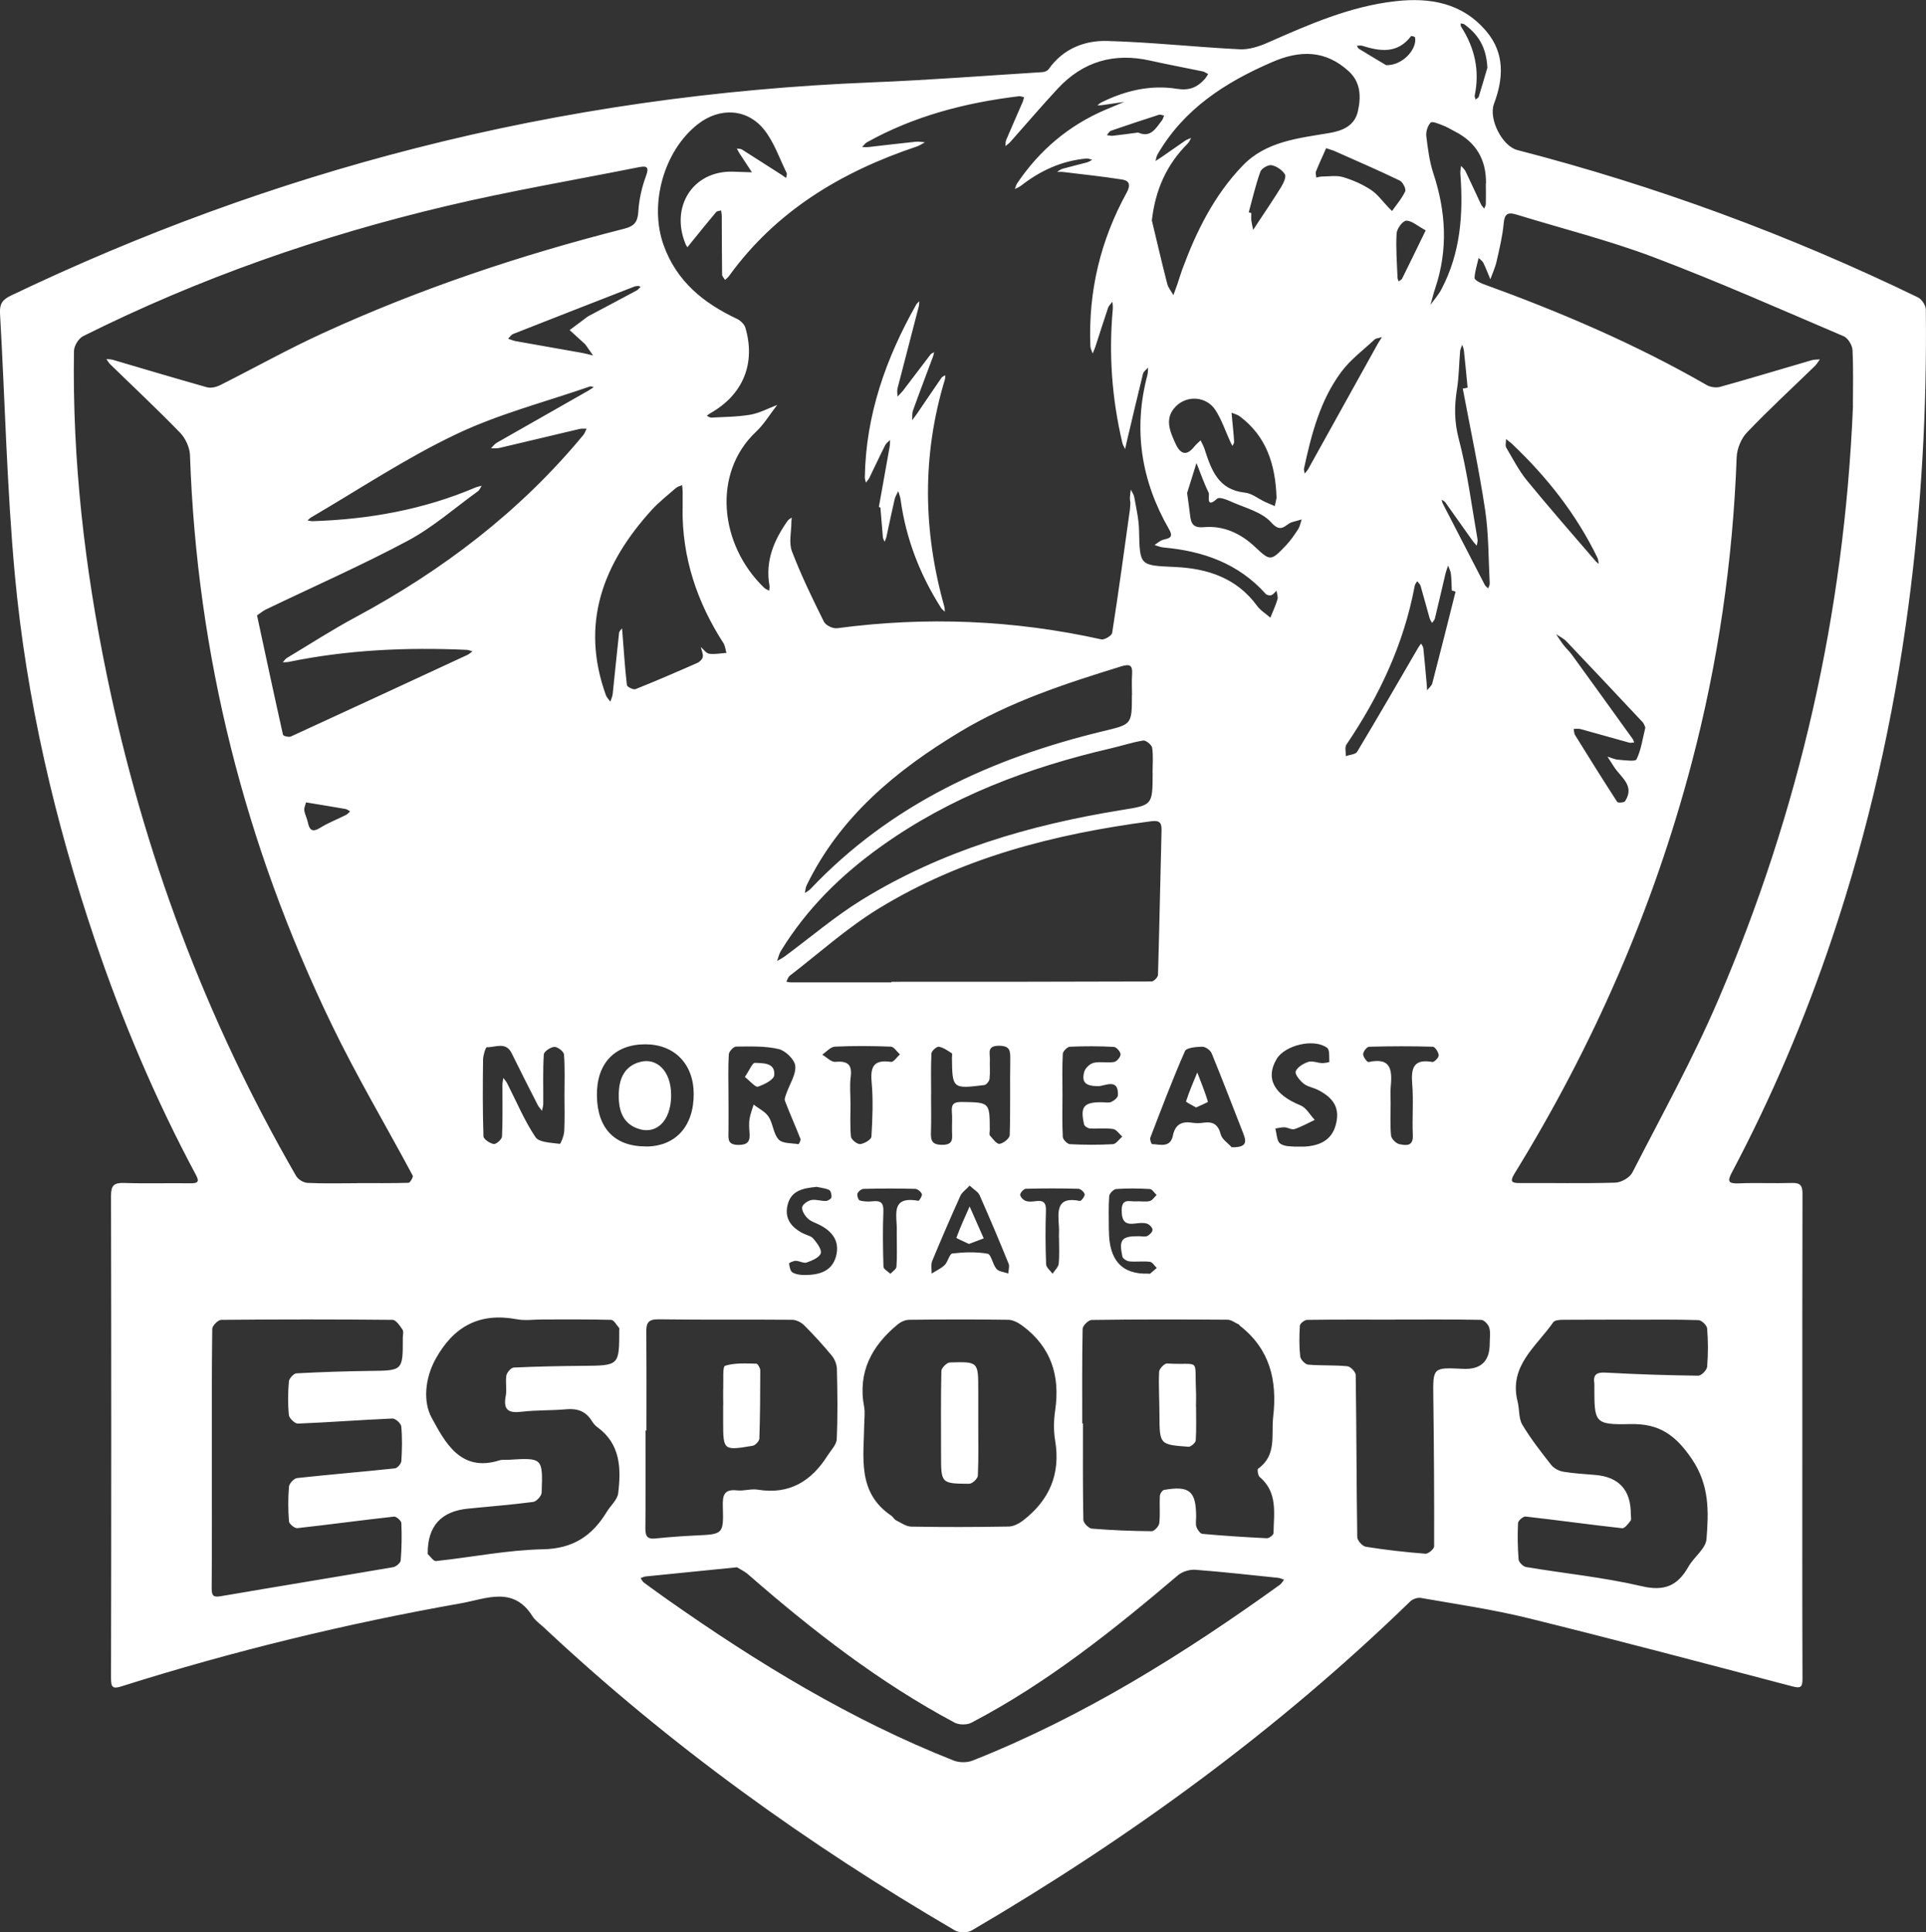 <?xml version="1.0" encoding="UTF-8"?>
<svg id="Layer_2" data-name="Layer 2" xmlns="http://www.w3.org/2000/svg" viewBox="0 0 238.74 239.52">
  <rect x="0" y="0" width="238.74" height="239.52" fill="#333333" stroke="none"/>
  <defs>
    <style>
      .cls-1 {
        fill: #fff;
      }
    </style>
  </defs>
  <g id="Layer_1-2" data-name="Layer 1">
    <g>
      <path class="cls-1" d="m223.41,178.05c0,10.02-.02,20.05.02,30.07,0,1.07-.25,1.19-1.23.94-10.91-2.86-21.81-5.76-32.76-8.46-4.38-1.08-8.87-1.73-13.32-2.51-.41-.07-1.01.14-1.31.43-16.38,15.9-34.67,29.26-54.34,40.78-.54.32-1.58.32-2.12,0-18.29-10.69-35.4-22.99-50.88-37.5-.51-.48-1.12-.89-1.48-1.46-2.37-3.76-5.74-2.14-8.82-1.59-14.25,2.52-28.28,5.93-42.08,10.29-1.1.35-1.33.17-1.33-1,.04-19.93.04-39.86,0-59.8,0-1.3.37-1.63,1.63-1.59,2.74.09,5.5,0,8.24.04.95.01,1.09-.24.65-1.05-5.01-9.36-9.14-19.11-12.53-29.16-4.96-14.71-8.48-29.77-9.91-45.22C.85,60.48.62,49.64,0,38.83c-.06-1.13.29-1.68,1.34-2.18,16.12-7.72,32.82-13.85,50.14-18.27,18.57-4.75,37.45-7.4,56.61-8.17,7.06-.28,14.11-.83,21.16-1.27.26-.02.61-.18.75-.38,1.77-2.51,4.42-3.56,7.25-3.48,5.48.15,10.94.76,16.42,1.03,1.15.06,2.41-.35,3.49-.83,5.1-2.25,10.2-4.5,15.82-5.13,4.32-.49,8.31.23,11.27,3.74,2.3,2.73,2.12,5.83.94,8.98-.7,1.87,1.02,5.25,2.89,5.73,17.16,4.43,33.71,10.53,49.65,18.26.48.23.98.99.99,1.51.14,12.28-.54,24.51-2.15,36.69-1.86,14.07-4.96,27.84-9.49,41.29-3.36,9.99-7.46,19.66-12.39,28.97-.58,1.09-.5,1.43.82,1.38,2.2-.09,4.41.02,6.62-.05,1.03-.03,1.3.32,1.3,1.33-.03,10.02-.02,20.05-.02,30.07Zm-83.31-115.83c0-.09-.05-.32-.04-.55.02-.33.07-.65.11-.97.14.29.36.57.42.88.24,1.37.57,2.74.6,4.12.1,4.5.06,4.38,4.53,4.59,3.98.19,7.59,1.37,10.1,4.81.42.58,1.09.98,1.65,1.47.3-.75.65-1.49.88-2.27.09-.32-.07-.72-.11-1.08-.21.2-.4.47-.65.56-.19.07-.56,0-.7-.16-3.38-3.78-7.77-5.31-12.66-5.75-.38-.03-.75-.2-1.12-.31.35-.22.67-.53,1.05-.64.75-.2,1.36-.26.74-1.33-3.45-6-4.46-12.36-2.67-19.11.08-.29.05-.61.08-.91-.22.25-.56.48-.63.77-.7,2.83-1.36,5.67-2.03,8.5-.07.28-.12.56-.18.83-.12-.26-.29-.51-.35-.78-1.29-5.47-1.7-10.99-1.18-16.59.03-.29-.03-.59-.05-.89-.19.25-.45.48-.54.76-.55,1.61-1.05,3.23-1.58,4.84-.09.28-.22.54-.33.81-.1-.3-.27-.6-.28-.91-.27-6.77,1.25-13.13,4.51-19.05.51-.93.32-1.46-.55-1.6-2.44-.39-4.9-.64-7.35-.94-.24-.03-.5,0-.74-.01.22-.13.43-.32.68-.39,1-.28,2.02-.51,3.03-.79.23-.06.44-.21.65-.32-.24-.06-.49-.18-.72-.16-3.06.28-5.72,1.5-8.12,3.38-.22.17-.5.27-.75.4.09-.24.15-.5.29-.71,2.75-4.08,6.35-7.14,10.88-9.09.79-.34,1.59-.67,2.39-1-.91.13-1.81.27-2.72.4-.2.03-.41.02-.62.03.18-.13.34-.29.54-.38,2.95-1.46,6.08-2.19,9.32-1.67,1.54.25,2.52-.18,3.45-1.2.17-.19.29-.42.43-.63-.23-.11-.44-.28-.68-.33-2.16-.45-4.33-.85-6.47-1.33-4.5-1.02-8.36.09-11.5,3.47-2,2.15-3.89,4.38-5.84,6.57-.18.21-.42.37-.64.55.03-.26,0-.54.1-.77.66-1.56,1.35-3.11,2.02-4.66.09-.2.13-.42.19-.63-.21-.04-.43-.14-.63-.12-6.62.8-12.98,2.44-18.85,5.71-.23.13-.39.39-.59.59.26,0,.53.03.78,0,1.96-.22,3.91-.46,5.87-.66.37-.04.76.04,1.14.07-.35.18-.68.41-1.04.53-9.3,3.12-17.41,7.96-23.27,16.07-.13.18-.32.31-.48.46-.12-.22-.35-.44-.36-.66-.03-2.41-.03-4.82-.04-7.23,0-.24-.05-.48-.08-.72-.21.06-.5.06-.62.2-1.07,1.27-2.11,2.57-3.16,3.86-.13.16-.27.33-.4.5-.07-.12-.17-.24-.22-.37-1.94-4.67.91-9.1,5.79-9,.81.02,1.62.05,2.43.08-.52-.8-1.05-1.59-1.57-2.39-.11-.18-.2-.37-.3-.56.22.04.47.02.64.13,1.65,1.04,3.29,2.1,4.93,3.15.18.12.36.25.53.37.03-.21.15-.46.07-.62-.88-1.79-1.54-3.76-2.74-5.3-2.11-2.7-5.55-2.87-8.26-.75-4.23,3.3-6.08,9.94-4.24,15.03,1.61,4.46,4.94,7.16,9.07,9.1.43.2.92.66,1.05,1.09,1.32,4.45-.3,8.34-4.33,10.61-.16.09-.3.21-.45.32.19.08.38.24.56.23,1.61-.09,3.25-.09,4.83-.36,1.15-.2,2.23-.79,3.34-1.21-.88,1.12-1.62,2.39-2.65,3.35-5.42,5.12-4.51,13.97,1.02,19.3.17.17.42.26.64.38.01-.22.07-.44.03-.65-.54-3.04.56-5.62,2.26-8.03.12-.17.33-.26.5-.39-.01.18-.04.36-.04.55,0,1.22-.34,2.57.07,3.64,1.14,2.98,2.54,5.86,3.96,8.72.22.45,1.11.88,1.63.81,11-1.47,21.91-1.03,32.75,1.38.39.09,1.3-.46,1.35-.8.8-5.09,1.49-10.19,2.2-15.29.04-.27.04-.54.06-.95Zm-95.84,84.45c2.13,0,4.26.02,6.38-.04.19,0,.61-.72.52-.89-3.35-6.27-7-12.4-10.08-18.8-10.74-22.26-16.68-45.75-17.53-70.5-.03-.95-.55-2.09-1.21-2.78-2.82-2.91-5.79-5.69-8.7-8.52-.18-.18-.3-.42-.45-.63.26.03.53.02.78.09,3.89,1.14,7.78,2.31,11.69,3.41.48.13,1.13-.02,1.6-.25,4.28-2.15,8.47-4.5,12.83-6.49,12.01-5.5,24.5-9.67,37.3-12.92,1.21-.31,1.65-.81,1.73-2.09.09-1.48.42-3,.94-4.4.46-1.24.08-1.32-.94-1.12-7.92,1.58-15.89,2.93-23.74,4.79-15.62,3.69-30.71,8.96-45.09,16.15-.55.28-1.11,1.19-1.12,1.82-.22,13.55,1.33,26.93,4.07,40.19,4.52,21.95,12.26,42.68,23.47,62.1.25.43.92.83,1.42.85,2.05.1,4.1.04,6.15.04ZM229.68,50.32c0-2.14.07-4.54-.05-6.93-.03-.6-.56-1.47-1.08-1.7-7.85-3.35-15.66-6.81-23.64-9.83-5.52-2.08-11.28-3.52-16.93-5.26-1.07-.33-1.49-.1-1.59,1.1-.14,1.57-.52,3.12-.87,4.67-.17.77-.51,1.5-.78,2.25-.29-.68-.55-1.38-.87-2.04-.12-.24-.39-.4-.59-.6-.18.83-.46,1.65-.5,2.48-.01.23.63.59,1.02.73,9.57,3.47,18.91,7.45,27.75,12.54.46.27,1.18.37,1.7.22,3.79-1.06,7.56-2.2,11.34-3.3.31-.09.66-.07.99-.1-.2.27-.36.57-.59.8-2.83,2.75-5.73,5.42-8.45,8.27-.72.75-1.23,2.02-1.27,3.07-.47,12.84-2.31,25.48-5.58,37.9-4.76,18.07-12.18,35.02-21.97,50.92-.6.98-.32,1.16.67,1.15,3.95-.02,7.9.07,11.84-.05.73-.02,1.78-.62,2.11-1.25,3.63-7.08,7.5-14.07,10.63-21.37,10.06-23.43,15.65-47.92,16.72-73.68Zm-119.18,71.48s0-.06,0-.09c10.75,0,21.49,0,32.24-.04.28,0,.79-.52.8-.81.18-5.95.28-11.9.44-17.85.03-1-.2-1.35-1.3-1.2-11.93,1.57-23.46,4.5-33.81,10.85-3.89,2.39-7.33,5.49-10.96,8.29-.21.16-.3.49-.44.74.17.03.34.09.52.09,4.17,0,8.35,0,12.52,0Zm-84.24,58.96h0c0,5.38.02,10.76-.02,16.14,0,.89.19,1.14,1.11.98,7.12-1.22,14.26-2.38,21.38-3.6.36-.06.91-.52.94-.83.12-1.54.15-3.09.08-4.64-.01-.29-.63-.83-.91-.8-4,.44-7.98.99-11.98,1.43-.33.04-1.02-.52-1.04-.85-.11-1.42-.12-2.87,0-4.29.04-.4.62-1.03,1.01-1.07,4.04-.44,8.08-.77,12.12-1.2.31-.03.78-.58.8-.91.09-1.43.12-2.87-.01-4.29-.03-.37-.73-1-1.1-.98-3.9.17-7.8.47-11.7.63-.38.02-1.08-.65-1.13-1.05-.14-1.38-.12-2.79,0-4.17.03-.37.59-.99.93-1.01,3.01-.16,6.03-.26,9.04-.3,4.16-.04,4.16-.01,4.15-4.1,0-.35.13-.79-.04-1.03-.32-.47-.8-1.19-1.22-1.2-7.08-.07-14.16-.07-21.25,0-.39,0-1.1.72-1.11,1.11-.07,5.34-.05,10.68-.05,16.02Zm107.88-4.3s.06,0,.1,0c0,3.98-.03,7.97.05,11.95,0,.39.66,1.06,1.06,1.09,2.46.2,4.94.3,7.41.32.32,0,.89-.61.94-.99.13-1.11.01-2.24.07-3.36.01-.28.3-.73.52-.77,3.17-.55,3.97.14,3.98,3.33,0,.43-.09.89.04,1.27.12.34.47.83.75.85,2.66.24,5.32.41,7.98.54.27.01.81-.4.82-.62.04-2.46.56-5.06-1.72-6.98-.21-.18-.31-.93-.19-1.02,2.35-1.67,1.61-4.16,1.87-6.44.52-4.5-.4-8.37-4.11-11.27-.06-.05-.09-.14-.15-.17-.47-.21-.94-.59-1.41-.59-5.61-.04-11.22-.05-16.83.03-.4,0-1.12.71-1.12,1.11-.08,3.91-.05,7.81-.05,11.72Zm67.93-12.87h0c-2.79.01-5.57,0-8.36.02-.4,0-.99.05-1.17.3-2.08,3.01-5.55,5.4-4.42,9.85.24.94.11,2.06.58,2.85,1.04,1.75,2.32,3.38,3.58,4.99.33.42.95.75,1.49.84,1.29.22,2.61.29,3.92.4q4.48.36,4.46,4.88c0,.27.1.62-.03.8-.29.37-.73.97-1.05.93-4-.44-7.98-1-11.97-1.45-.29-.03-.91.51-.93.8-.07,1.5-.05,3.02.07,4.52.03.35.56.88.93.94,4.77.8,9.6,1.27,14.3,2.37,2.84.67,4.48-.04,5.82-2.41.68-1.2,2.15-2.23,2.24-3.42.27-3.39.39-6.69-1.82-9.94-2.02-2.96-4.02-4.41-7.65-4.32-4.43.1-4.43-.18-4.43-4.64,0-.12.01-.23,0-.35-.17-1.11.22-1.46,1.4-1.39,3.82.21,7.65.33,11.48.38.38,0,1.07-.69,1.1-1.11.13-1.58.13-3.17,0-4.75-.03-.39-.69-1.02-1.08-1.03-2.82-.09-5.65-.05-8.47-.05Zm-110.71,30.7c-4.04.41-7.7.77-11.35,1.14-.21.02-.4.14-.6.21.13.18.22.4.38.53.99.74,2,1.45,3.01,2.17,11.13,7.83,22.69,14.88,35.39,19.9.7.28,1.69.29,2.38.01,13.72-5.44,26.13-13.19,38.05-21.77.23-.16.37-.43.55-.65-.24-.08-.48-.2-.73-.23-3.42-.35-6.84-.74-10.27-1-.7-.05-1.61.22-2.14.67-8.03,6.82-16.23,13.38-25.62,18.29-.55.29-1.51.28-2.06,0-9.33-4.98-17.63-11.42-25.57-18.35-.49-.43-1.11-.72-1.42-.91ZM31.86,76.29c1.09,5.06,2.13,9.94,3.22,14.8.03.15.73.33.98.21,7.3-3.35,14.59-6.73,21.87-10.11.23-.11.42-.29.63-.44-.24-.07-.47-.18-.71-.19-7.41-.33-14.77-.01-22.05,1.49-.24.05-.5.04-.75.05.18-.19.32-.42.54-.55,2.82-1.69,5.58-3.48,8.47-5.03,10.81-5.81,20.41-13.11,28.26-22.61.18-.22.26-.51.39-.77-.29.01-.6-.03-.88.04-3.31.78-6.61,1.57-9.92,2.35-.34.08-.7.03-1.05.04.24-.23.44-.53.73-.69,3.78-2.16,7.57-4.31,11.35-6.46.23-.13.44-.29.66-.43-.16-.03-.34-.13-.47-.08-5.57,1.93-11.36,3.42-16.65,5.95-6.21,2.96-11.99,6.82-17.95,10.3-.15.09-.27.24-.41.36.21.03.41.09.62.09,6.98-.22,13.75-1.43,20.21-4.18.24-.1.51-.14.76-.21-.16.23-.26.53-.47.68-2.88,2.08-5.59,4.48-8.7,6.14-5.75,3.07-11.73,5.7-17.61,8.53-.36.18-.68.45-1.07.72Zm75.27,100.12c-.04,4.17-.95,8.59,3.36,11.49.22.15.35.45.57.56.62.31,1.26.78,1.9.79,4.02.07,8.04.06,12.07-.01.61-.01,1.29-.37,1.8-.76,3.23-2.5,4.65-5.72,3.97-9.85-.21-1.24-.19-2.57,0-3.82.62-4.26-.51-7.81-4.02-10.43-.51-.38-1.18-.76-1.78-.77-4.1-.06-8.2-.05-12.3,0-.48,0-1.03.25-1.41.56-3.23,2.66-5,5.93-4.17,10.26.12.63.02,1.31.02,1.97Zm-26.99.92s-.08,0-.12,0c0,4.06.02,8.12-.02,12.18,0,.95.26,1.32,1.24,1.21,1.65-.17,3.31-.29,4.97-.37,3.43-.16,3.49-.14,3.39-3.57-.04-1.39.12-2.21,1.79-2.02.83.09,1.72-.23,2.54-.09,3.92.64,6.65-1.05,8.66-4.24.42-.66,1.1-1.33,1.13-2.02.13-2.89.09-5.8.02-8.7-.01-.56-.27-1.22-.63-1.65-1.08-1.31-2.23-2.57-3.43-3.77-.36-.36-.97-.67-1.46-.68-5.53-.05-11.06.02-16.59-.06-1.32-.02-1.53.49-1.52,1.61.04,4.06.02,8.12.02,12.18Zm-12.85-13.74v-.02c-1.08,0-2.2.17-3.25-.03-4.59-.85-7.78.86-10.03,4.9-1.36,2.45-1.57,5.35-.51,7.3,1.63,2.99,3.57,6.84,8.42,5.29.32-.1.69-.04,1.04-.06,4.31-.27,4.34-.27,4.18,4.07-.02.41-.64,1.1-1.05,1.15-2.68.35-5.38.56-8.08.83q-5.01.5-4.99,5.52s-.02.1,0,.11c.34.31.71.9,1.02.87,4.42-.47,8.83-1.37,13.25-1.46,3.75-.07,6.12-1.67,7.93-4.65.47-.78,1.32-1.49,1.41-2.31.37-3.08.29-6.11-2.61-8.2-.27-.2-.5-.49-.68-.78-.73-1.17-1.77-1.54-3.12-1.42-1.85.17-3.72.09-5.56.31-1.64.2-2.3-.22-1.97-1.96.16-.82-.06-1.71.08-2.54.07-.38.58-.96.92-.98,2.86-.13,5.72-.19,8.58-.21,4.49-.04,4.49-.03,4.49-4.45,0-.08.03-.18,0-.23-.33-.36-.65-1.01-1-1.02-2.82-.08-5.65-.05-8.47-.05Zm105.66,0c-3.64,0-7.27-.02-10.91.03-.32,0-.89.44-.91.71-.08,1.27-.1,2.56.04,3.82.04.39.62.99.99,1.02,1.61.14,3.25.04,4.86.2.39.04,1.02.7,1.03,1.09.1,6.69.09,13.38.19,20.08,0,.43.65,1.15,1.08,1.21,2.44.39,4.9.67,7.37.86.35.03,1.08-.59,1.08-.91.02-6.15-.02-12.3-.1-18.45-.05-3.74-.08-3.74,3.67-3.56q3.32.17,3.32-3.12c0-.66.12-1.35-.05-1.96-.11-.41-.64-.98-1-.99-3.56-.07-7.12-.04-10.68-.04Zm-30.17-136.26c.63,2.61,1.23,5.23,1.9,7.83.13.51.51.96.77,1.43.16-.45.33-.9.49-1.35.21-.62.39-1.25.62-1.87,1.74-4.72,3.96-9.18,7.47-12.83,2.89-3.02,6.9-3.4,10.75-4.05,1.64-.28,3.13-.88,3.54-2.7.4-1.79.36-3.58-1.13-4.95-2.89-2.65-6.05-2.65-9.53-1.13-5.8,2.51-10.91,5.8-14.17,11.42-.14.24-.18.55-.26.82.22-.14.45-.27.67-.42,1.01-.7,2.02-1.41,3.04-2.11.21-.14.47-.21.71-.32-.14.24-.24.52-.44.71-2.61,2.61-4,5.73-4.43,9.52Zm.09,68.49c0-1.04.1-2.1-.05-3.12-.06-.37-.78-.95-1.11-.9-1.37.22-2.7.67-4.05.98-10.2,2.37-19.85,6-28.45,12.15-4.97,3.55-9.22,7.74-12.41,12.95-.23.37-.32.83-.48,1.25.34-.2.69-.37,1-.6,3.16-2.34,6.17-4.92,9.51-6.98,9.88-6.09,20.81-9.29,32.18-11.13,3.85-.62,3.86-.56,3.87-4.61Zm-58.25-32.82c0-.7,0-1.39,0-2.09,0-.26-.05-.51-.07-.77-.26.12-.56.18-.77.36-1.02.89-2.09,1.73-3,2.72-6.02,6.63-8.89,14.06-5.67,22.97.11.29.36.53.55.79.1-.32.26-.64.29-.97.27-2.52.51-5.05.79-7.57.02-.19.24-.37.36-.55.02.21.05.41.06.62.17,2.14.3,4.29.55,6.42.03.22.8.61,1.07.5,2.58-1.03,5.14-2.14,7.68-3.26.29-.13.62-.47.66-.74.05-.39-.15-.81-.25-1.22.35.29.66.78,1.04.83.7.1,1.43-.06,2.14-.1-.12-.41-.16-.88-.38-1.22-3.28-5.09-5.13-10.62-5.06-16.72Zm55.7,23.14c0-.85-.05-1.71.01-2.55.08-1.09-.25-1.32-1.32-.99-6.91,2.13-13.78,4.37-20.01,8.12-7.91,4.77-14.88,10.51-19.02,19.05-.13.28-.14.62-.21.93.24-.17.52-.3.71-.51,9.89-10.44,22.35-16.16,36.06-19.5,3.73-.91,3.77-.74,3.77-4.55Zm17.92-24.39c-.14-4.26-1.3-7.7-4.58-10.15-.28-.21-.66-.29-1-.44.03.33.06.65.09.98.08.88.18,1.76.23,2.64.01.16-.14.33-.21.5-.08-.16-.18-.32-.25-.48-.61-1.32-1.07-2.74-1.85-3.95-1.1-1.71-3.49-1.91-4.92-.47-1.45,1.47-.74,3.07-.04,4.61q.95,2.09,2.31.4c.24-.29.53-.54.8-.8.17.36.38.72.5,1.1.83,2.57,1.69,5.03,4.99,5.38.87.09,1.67.76,2.5,1.15.4.19.81.34,1.21.52.09-.44.19-.88.21-.99Zm-88.27,74.07h0c0-1.7.07-3.41-.06-5.1-.03-.37-.79-.96-1.19-.94-.47.02-1.29.57-1.31.93-.13,2.04-.05,4.1-.07,6.15,0,.28-.11.56-.16.84-.17-.24-.39-.46-.52-.71-1.09-2.13-2.18-4.27-3.23-6.42-.72-1.48-2.02-.72-3.08-.75-.15,0-.46.99-.47,1.53-.04,3.17-.06,6.35.05,9.51.01.36.79.88,1.27.96.3.05,1.01-.58,1.03-.93.1-2.12.04-4.25.05-6.38,0-.29.07-.58.11-.88.17.23.37.44.49.69,1.14,2.23,2.11,4.58,3.5,6.65.45.67,1.96.68,3.01.83.11.02.52-1.01.55-1.56.08-1.47.03-2.94.03-4.41Zm10.09,6.31c3.66,0,5.93-2.49,5.93-6.49,0-3.73-2.38-6.18-6-6.18-3.81,0-6.05,2.38-6,6.36.05,4.06,2.21,6.31,6.07,6.3Zm100.38-68.79c-.16-.04-.32-.09-.48-.13-.03-.7-.03-1.39-.11-2.08-.04-.35-.23-.68-.35-1.02-.1.32-.23.63-.31.95-.45,1.88-.87,3.76-1.33,5.63-.05.19-.23.36-.35.53-.1-.19-.24-.38-.3-.58-.38-1.33-.73-2.68-1.12-4.01-.06-.22-.28-.39-.42-.58-.11.19-.27.37-.31.58-1.34,7.2-4.38,13.65-8.46,19.67-.23.34-.06.95-.08,1.43.48-.17,1.21-.2,1.41-.54,2.56-4.26,5.05-8.57,7.55-12.87.11-.19.25-.36.37-.54.1.19.26.37.28.56.15,1.42.27,2.84.4,4.26.03.32.05.65.07.97.22-.29.56-.54.64-.86.99-3.79,1.94-7.59,2.89-11.38Zm-90.14,62.48c0,1.51.02,3.01,0,4.52-.02.9-.1,1.59,1.24,1.59,1.33,0,1.44-.6,1.36-1.61-.04-.54-.07-1.09.01-1.62.1-.6.33-1.18.51-1.77.63.5,1.45.88,1.86,1.52.55.85.58,2.11,1.24,2.81.48.52,1.61.44,2.46.58.05,0,.31-.49.24-.66-.62-1.58-1.31-3.12-1.92-4.71-.1-.26.09-.65.2-.97.39-1.13,1.18-2.28,1.08-3.36-.07-.78-1.21-1.89-2.05-2.09-1.7-.4-3.51-.32-5.28-.31-.32,0-.89.61-.91.97-.1,1.69-.04,3.4-.04,5.1Zm25.11-.13h0c0,1.55.04,3.1-.01,4.64-.04,1.04.1,1.6,1.41,1.59,1.4,0,1.22-.8,1.2-1.65-.02-.81.05-1.63-.02-2.44-.08-.97.26-1.24,1.23-1.22,3.46.05,3.46.02,3.47,3.48,0,.23-.09.55.02.68.36.41.84,1.08,1.19,1.03.48-.06,1.25-.68,1.26-1.08.1-3.13.02-6.26.07-9.4.01-1.05-.01-1.68-1.41-1.68-1.51,0-1.09.91-1.12,1.67-.03.81.05,1.63-.04,2.43-.03.29-.39.74-.65.77-3.93.49-3.97.45-4.01-3.38,0-.19.07-.5-.02-.56-.51-.32-1.04-.72-1.61-.81-.26-.04-.89.51-.91.82-.09,1.7-.04,3.4-.04,5.1ZM184.2,22.73q.05-4.47-3.89-6.45c-.48-.24-.94-.54-1.45-.73-.5-.19-1.32-.55-1.52-.35-.37.38-.6,1.12-.54,1.66.19,1.57.39,3.17.88,4.65,1.56,4.73,1.83,9.44.23,14.21-.23.68-.39,1.38-.59,2.07.46-.65,1.01-1.26,1.37-1.96,2.37-4.51,2.71-9.36,2.33-14.32-.02-.31.06-.63.09-.95.19.23.44.43.56.69.65,1.35,1.27,2.72,1.91,4.08.09.19.26.35.4.53.07-.2.2-.39.2-.59.02-.85,0-1.7,0-2.55Zm-31.54,119.49c2.14.06,1.77-.89,1.39-1.87-1.28-3.26-2.53-6.54-3.86-9.78-.16-.38-.76-.81-1.14-.81-.75.01-1.98.11-2.17.55-1.55,3.52-2.91,7.13-4.29,10.73-.08.22.13.79.21.79,1.01.04,2.27.5,2.59-1.06.28-1.37,1.08-1.79,2.38-1.59.45.07.93.07,1.39,0,1.18-.17,1.84.2,2.16,1.45.16.61.88,1.06,1.35,1.59Zm51.3-52.01c-.08-.16-.15-.47-.34-.68-3.14-3.35-6.28-6.69-9.45-10.02-.35-.37-.85-.6-1.28-.89.31.45.59.92.93,1.35.33.43.74.8,1.05,1.23,2.52,3.47,5.02,6.94,7.52,10.42.08.12.11.28.17.42-.21.01-.43.08-.62.02-2.01-.55-4.01-1.13-6.02-1.68-.27-.07-.57-.02-.85-.02.05.25.04.55.16.75,1.72,2.78,3.46,5.56,5.24,8.31.09.13.86.08.97-.1,1.25-1.95-.55-2.96-1.38-4.27-.26-.42-.54-.83-.81-1.25.45.13.89.35,1.35.38.78.06,2.11.26,2.26-.05.56-1.15.74-2.5,1.09-3.93Zm-72.26,45.52c0,1.74-.05,3.48.04,5.21.02.33.56.88.88.9,1.77.09,3.56.1,5.33,0,.4-.02.77-.61,1.16-.94-.37-.33-.72-.88-1.13-.94-.94-.14-1.93-.01-2.89-.07-.25-.02-.66-.28-.71-.5-.51-2.21-.04-2.77,2.21-2.75.39,0,.82.11,1.14-.03.35-.15.83-.53.84-.83.11-2.21-1.64-1.12-2.47-1.13-1.42-.02-2.1-.39-1.69-1.81.13-.45.71-.99,1.17-1.09.81-.18,1.7.04,2.53-.1.33-.06.8-.63.79-.95-.01-.33-.52-.91-.84-.92-1.81-.1-3.63-.1-5.44-.02-.32.01-.86.56-.88.88-.09,1.7-.04,3.4-.04,5.1Zm28.65,6.41c.84,0,1.11.01,1.38,0,1.79-.11,3.29-.75,3.82-2.6.59-2.05-.12-3.38-2.17-4.42-.58-.3-1.3-.4-1.79-.79-.47-.38-1.11-1.17-.98-1.51.2-.53.95-.98,1.56-1.18.5-.16,1.13.12,1.71.15.31.01.9-.11.9-.14-.04-.61.07-1.51-.28-1.76-1.65-1.2-5.23-.32-6.25,1.39-1.43,2.4-.32,4.42,2.96,5.75.71.29,1.18,1.18,1.76,1.8-.83.39-1.64.85-2.5,1.14-.35.12-.81-.2-1.23-.22-.38-.02-.77.1-1.16.15.19.64.18,1.55.6,1.86.56.41,1.46.34,1.67.37Zm-13.2-81.03c.16,1.18.28,1.98.37,2.78.12,1.04.4,1.58,1.73,1.46,2.42-.21,4.54.78,6.3,2.43,1.9,1.78,1.96,1.82,3.83-.14.58-.61,1.07-1.32,1.53-2.03.23-.36.3-.81.44-1.22-.39.11-.77.23-1.16.33-.84.21-1.31,1.51-2.61.05-1.18-1.33-3.33-1.83-5.08-2.63-.51-.23-1.38-.55-1.63-.32-1.45,1.32-.91-.43-1.04-.71-.58-1.2-1.03-2.47-1.52-3.71-.42,1.34-.84,2.68-1.16,3.72Zm25.23,75.6c0,1.35-.08,2.72.05,4.06.04.4.62.99,1.04,1.07.77.15,1.73.33,1.66-1.12-.1-2.12.1-4.26-.08-6.38-.16-1.98.21-3.1,2.5-2.69.23.04.81-.56.79-.83-.03-.39-.46-1.05-.73-1.06-2.63-.08-5.26-.07-7.89,0-.28,0-.74.59-.75.92-.01.33.5,1.01.66.98,2.97-.65,2.93,1.19,2.75,3.21-.05.61,0,1.24,0,1.86Zm8.96-88.54c.19-.04.39-.07.58-.11-.15-1.54-.29-3.08-.46-4.61-.03-.25-.14-.48-.21-.72-.09.27-.23.53-.26.8-.14,1.58-.14,3.18-.39,4.73-.33,2.06-.34,3.98.21,6.1,1.08,4.09,1.61,8.33,2.34,12.51.04.24-.06.51-.1.77-.18-.21-.38-.41-.54-.64-1.12-1.57-2.23-3.15-3.35-4.72-.1-.15-.3-.23-.45-.34.04.16.06.34.13.48,1.73,3.36,3.46,6.72,5.2,10.07.09.18.28.3.43.45.07-.21.2-.42.19-.62-.16-3.04-.12-6.12-.57-9.12-.76-5.04-1.83-10.03-2.77-15.04Zm-75.91,88.56h0c0,1.39-.08,2.79.05,4.17.04.37.77.96,1.14.93.51-.05,1.38-.56,1.4-.92.13-2.27.23-4.57.02-6.83-.18-2,.41-2.73,2.41-2.44.31.05.73-.6,1.1-.93-.37-.33-.73-.94-1.12-.96-2.31-.09-4.64-.11-6.95,0-.53.03-1.04.64-1.56.99.54.31,1.1.93,1.61.89,1.48-.12,2.12.27,1.92,1.86-.14,1.06-.03,2.16-.03,3.24Zm14.76,10.26c-.51.53-.96.83-1.14,1.24-1.2,2.67-2.37,5.36-3.49,8.07-.19.46-.06,1.05-.08,1.58.55-.35,1.17-.62,1.62-1.06.41-.4.59-1.39.95-1.43,1.45-.17,2.95-.22,4.37.03.45.08.62,1.33,1.1,1.88.31.35.96.39,1.46.57.02-.4.18-.86.05-1.2-1.16-2.86-2.36-5.7-3.61-8.52-.18-.4-.68-.66-1.22-1.17Zm-41.05-111.55c-.25.04-.37.03-.47.07-5.02,1.96-10.04,3.91-15.06,5.89-.25.1-.42.39-.63.59.31.1.62.24.94.3,2.69.48,5.39.95,8.08,1.43.51.09,1.02.23,1.52.35-.31-.45-.62-.9-.94-1.34-.04-.06-.11-.11-.16-.16-.6-.55-1.21-1.1-1.81-1.65.74-.56,1.48-1.11,2.22-1.66.09-.07.2-.11.3-.17,1.94-1.03,3.89-2.06,5.82-3.1.18-.1.31-.3.47-.46-.13-.04-.26-.07-.28-.07Zm58.32,117.13q0,5.49,4.88,5.32c.08,0,.18.03.23,0,.28-.23.55-.47.82-.71-.28-.26-.54-.72-.85-.76-.84-.1-1.7.03-2.54-.05-.32-.03-.81-.33-.87-.59-.46-2.13-.09-2.55,2.06-2.53.35,0,.75.11,1.03-.03.29-.14.66-.52.64-.78-.01-.27-.39-.66-.69-.75-.42-.13-.92-.08-1.38-.02-1.24.17-1.73-.17-1.75-1.58-.01-1.6.97-1.11,1.74-1.16.58-.04,1.18.09,1.73-.04.33-.07.58-.49.86-.75-.28-.26-.54-.72-.84-.74-1.39-.08-2.78-.1-4.16,0-.33.02-.86.56-.88.89-.1,1.42-.04,2.85-.04,4.28Zm-36.3-5.43c-1.59.16-3.07.43-3.52,2.18-.44,1.7.42,2.81,1.87,3.56.44.23,1.03.33,1.32.68.44.53,1.06,1.35.91,1.81-.18.53-1.08.9-1.75,1.14-.37.13-.89-.2-1.35-.21-.29,0-.84.25-.83.33.05.39.15.95.42,1.11.44.25,1.04.33,1.57.32,1.71-.02,3.32-.42,3.83-2.32.5-1.86-.45-3.1-2.07-3.91-.48-.24-1.05-.41-1.42-.77-.37-.36-.76-.95-.71-1.39.04-.35.68-.81,1.12-.9.57-.12,1.21.13,1.81.11.25,0,.67-.26.7-.45.05-.3-.08-.82-.29-.92-.51-.23-1.11-.28-1.61-.39ZM164.39,18.36c-.41.92-.86,1.89-1.26,2.88-.09.22.02.51.03.77.25-.05.49-.13.74-.13.87,0,1.79-.16,2.59.08,1.2.36,2.4.89,3.45,1.58.84.55,1.46,1.45,2.18,2.19.14.15.29.29.43.43.56-.8,1.23-1.56,1.63-2.44.14-.3-.3-1.16-.68-1.34-2.67-1.29-5.4-2.46-8.11-3.67-.14-.06-.29-.1-1-.34Zm6.91,23.43c-.48.15-.76.15-.9.29-1.4,1.31-2.99,2.48-4.12,4-2.64,3.54-3.72,7.75-4.64,12-.04.2.06.42.09.63.15-.19.32-.37.44-.58,2.88-5.19,5.76-10.37,8.64-15.56.09-.17.21-.32.49-.77Zm-40.03,111.63h-.01c0-.46.03-.93,0-1.39-.13-1.87-.33-3.76,2.6-3.15.15.03.62-.56.59-.82-.04-.27-.49-.68-.78-.69-2.17-.06-4.33-.06-6.5,0-.26,0-.7.47-.71.74,0,.26.38.66.68.76.38.14.85.09,1.26.03.94-.12,1.29.18,1.25,1.2-.08,2.2-.06,4.41.02,6.62.01.4.52.79.8,1.18.26-.41.71-.8.76-1.23.11-1.07.04-2.16.04-3.25Zm-20.11-.12c0-.23,0-.46,0-.7.08-1.82-.9-4.39,2.67-3.74.11.02.51-.62.44-.83-.1-.29-.53-.64-.82-.65-2.13-.06-4.26-.05-6.38,0-.28,0-.68.31-.78.58-.09.23.11.81.28.86.51.14,1.08.16,1.61.1.99-.11,1.36.19,1.32,1.26-.09,2.28-.06,4.57.01,6.85,0,.3.56.59.86.88.26-.29.73-.57.75-.88.09-1.23.04-2.47.04-3.71Zm75.52-98.88c0,.5-.11.85.02,1.06.82,1.38,1.56,2.84,2.56,4.07,2.78,3.39,5.67,6.69,8.53,10.02.11.13.26.22.39.33-.05-.25-.06-.52-.16-.74-2.61-5.39-6.25-10.01-10.58-14.12-.16-.16-.35-.28-.76-.61Zm-31.89-28.1c.11.03.21.06.32.09,0,.31-.03.62,0,.92.05.39.15.78.23,1.17.22-.34.44-.68.66-1.01.95-1.44,1.92-2.86,2.82-4.33.28-.46.64-1.24.45-1.55-.33-.53-1.03-1.01-1.65-1.13-.42-.08-1.25.4-1.39.81-.59,1.64-.98,3.35-1.44,5.03Zm21.94,2.24c-1.04-.56-1.73-1.21-2.41-1.2-.43,0-1.17.99-1.2,1.56-.11,1.82.04,3.65.11,5.48,0,.16.09.32.14.48.15-.11.36-.19.43-.34.91-1.83,1.8-3.67,2.93-5.99ZM37.93,99.47c-.08.36-.26.7-.21,1,.07.49.33.95.43,1.44.2.97.54,1.33,1.54.71,1.01-.63,2.14-1.06,3.21-1.6.19-.1.33-.29.5-.44-.19-.1-.37-.25-.56-.29-1.48-.26-2.97-.5-4.91-.82ZM171.83,8.08c2.09.05,3.87-2.06,3.57-3.45-.02-.09-.45-.2-.49-.15-1.68,2.21-3.83,1.9-6.07,1.19-.19-.06-.42,0-.64,0,.07.12.12.3.23.37,1.29.79,2.59,1.56,3.39,2.04Zm12.54.31c-.13-2.64-1.21-4.17-2.85-5.37-.12-.09-.32-.08-.48-.11.03.14.01.3.08.41,1.69,2.62,2.32,5.44,1.68,8.52-.03.15.07.33.11.5.13-.12.35-.21.39-.35.42-1.36.81-2.72,1.07-3.59Zm-43.29,8.04c1.57.71,2.2-.55,2.97-1.53.12-.16.16-.38.24-.57-.21-.04-.45-.16-.64-.1-1.99.64-3.97,1.3-5.94,1.98-.21.07-.34.36-.51.54.24.03.49.1.73.08,1.03-.11,2.06-.26,3.15-.4Z"/>
      <path class="cls-1" d="m108.94,62.86c.45-2.5.9-5,1.34-7.5.05-.27.03-.55.05-.82-.2.21-.47.39-.6.64-.68,1.34-1.31,2.71-1.97,4.06-.11.21-.28.4-.42.59-.05-.21-.14-.42-.14-.64.12-7.74,2.61-14.78,6.37-21.43.09-.16.25-.27.38-.41-.02.21,0,.42-.06.63-.88,3.39-1.77,6.79-2.64,10.18-.08.31,0,.66,0,1,.22-.23.46-.45.66-.7,1.15-1.5,2.28-3.01,3.43-4.51.1-.13.29-.19.45-.29-.04.17-.07.35-.13.52-.83,2.24-1.69,4.47-2.49,6.71-.13.37-.07.8-.1,1.2.21-.29.44-.57.64-.87,1-1.47,1.99-2.94,3-4.4.1-.14.3-.2.46-.3-.01.18,0,.37-.05.54-2.84,9.37-2.71,18.74-.07,28.12.06.21.05.44.07.65-.16-.15-.36-.29-.47-.47-2.63-4.13-4.36-8.6-5.02-13.46-.05-.35-.19-.68-.29-1.01-.15.34-.37.66-.45,1.02-.36,1.54-.67,3.09-1.01,4.64-.05.21-.15.41-.23.61-.07-.19-.19-.37-.21-.56-.11-1.23-.21-2.46-.31-3.7-.06-.01-.13-.03-.19-.04Z"/>
      <path class="cls-1" d="m148.26,174.39c0,1.39.05,2.78-.04,4.17-.02.29-.6.81-.9.79-3.59-.26-3.58-.28-3.6-3.97,0-1.78-.12-3.55-.04-5.33.02-.37.66-1.04.98-1.02,4.22.24,3.4-.82,3.59,3.39.03.66,0,1.31,0,1.97Z"/>
      <path class="cls-1" d="m121.26,176.57c0,2.12.05,4.25-.05,6.37-.02.37-.71,1.01-1.08,1-3.48-.02-3.48-.06-3.48-3.57s-.04-6.95.04-10.42c0-.37.68-1.04,1.06-1.05,3.51-.11,3.51-.08,3.51,3.39,0,1.43,0,2.86,0,4.29Z"/>
      <path class="cls-1" d="m89.65,174.21c0-.73-.03-1.47,0-2.2.04-.94-.1-2.6.23-2.7,1.2-.38,2.57-.28,3.87-.26.17,0,.49.54.49.83,0,2.82-.02,5.64-.11,8.45-.01.32-.51.85-.84.9-3.64.61-3.65.59-3.65-3.05,0-.66,0-1.31,0-1.97Z"/>
      <path class="cls-1" d="m83.19,135.86c-.03,3.13-1.88,4.93-4.26,4-1.89-.73-2.28-2.48-2.23-4.31.04-1.68.61-3.19,2.3-3.8,2.37-.85,4.23,1.02,4.19,4.1Z"/>
      <path class="cls-1" d="m92.33,133.51c.6-.89.93-1.76,1.24-1.75,1.05.04,2.55-.03,2.4,1.54-.05.55-1.24,1.15-2.02,1.41-.32.1-.92-.65-1.62-1.2Z"/>
      <path class="cls-1" d="m148.25,137.29c-.49-.3-1.27-.66-1.23-.76.39-1.22.9-2.39,1.39-3.58.46,1.2.95,2.4,1.32,3.62.02.08-.89.44-1.47.72Z"/>
      <path class="cls-1" d="m120.09,154.2c-.56-.27-1.56-.7-1.54-.75.48-1.32,1.07-2.6,1.64-3.89.58,1.32,1.17,2.64,1.75,3.96-.57.21-1.14.42-1.84.69Z"/>
    </g>
  </g>
</svg>